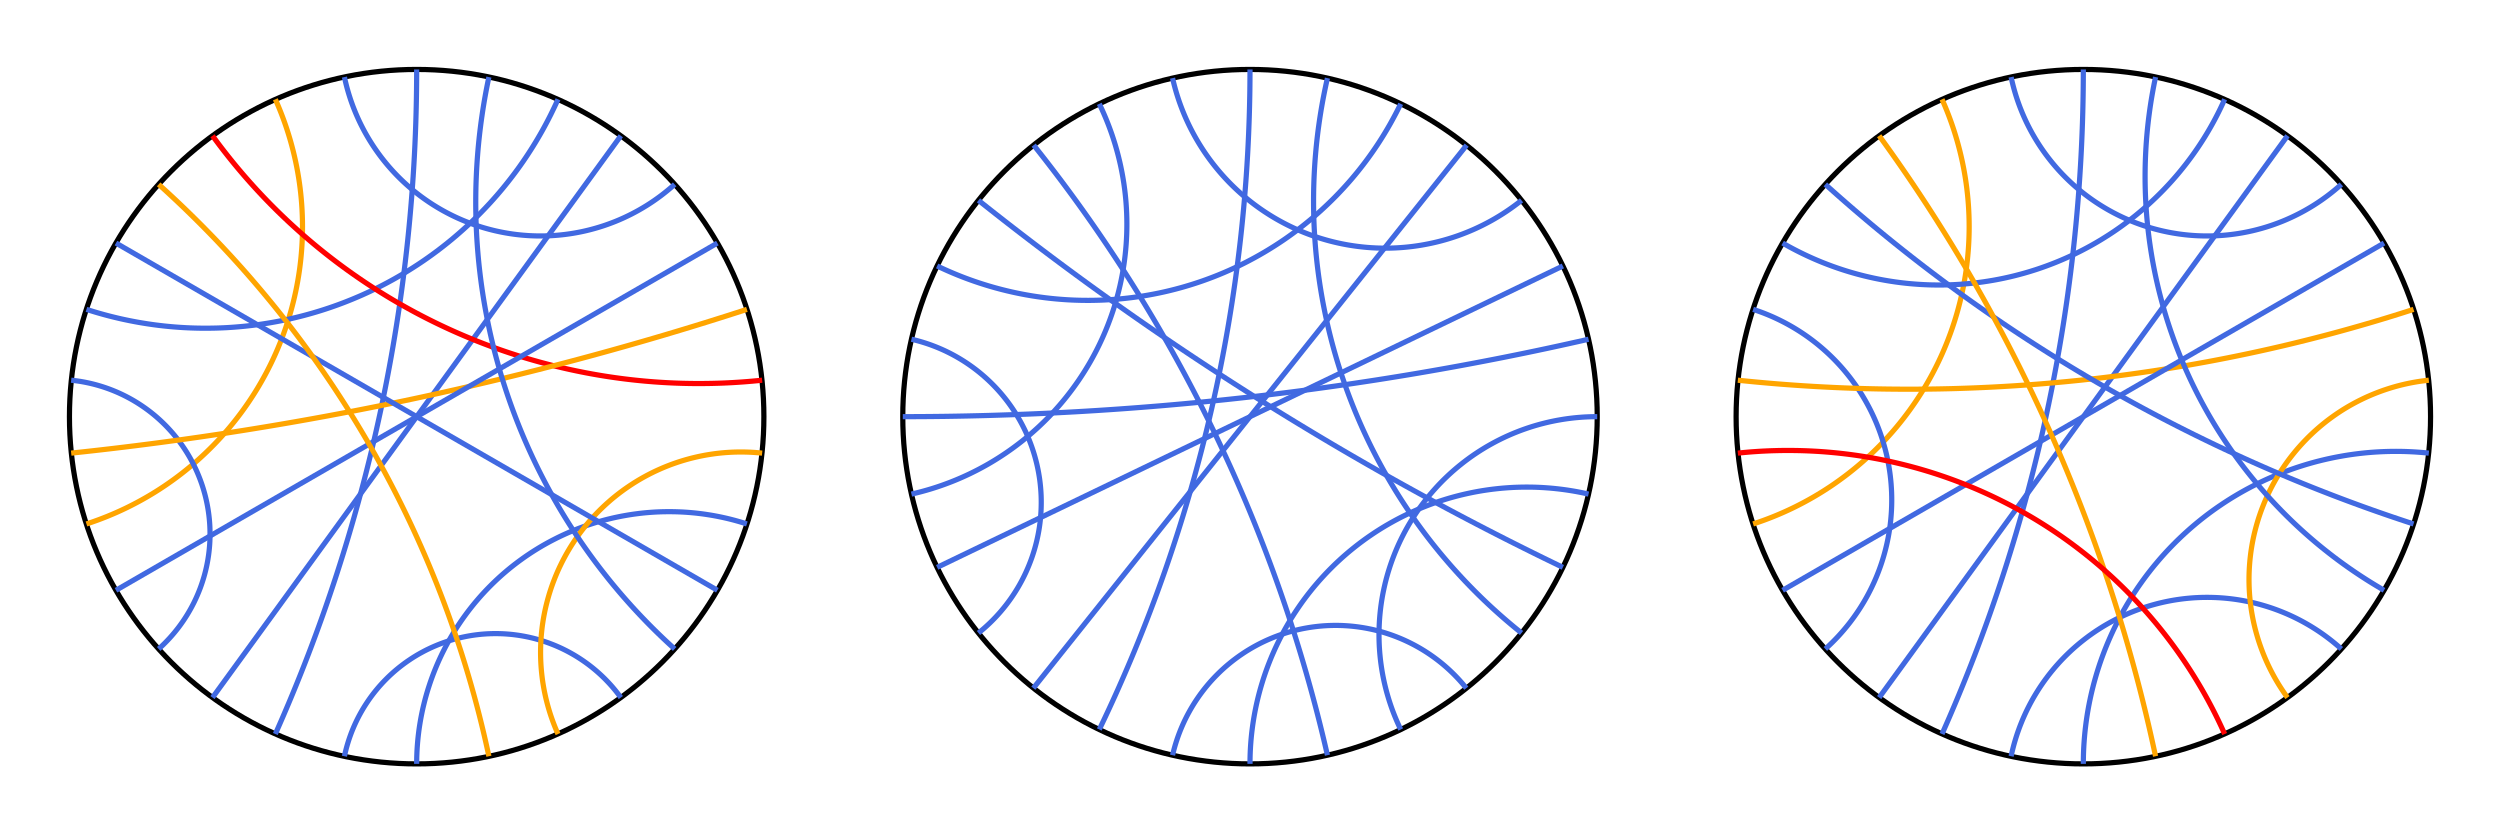 <?xml version="1.0" encoding="utf-8" ?>
<svg baseProfile="tiny" height="500px" version="1.2" width="1500px" xmlns="http://www.w3.org/2000/svg" xmlns:ev="http://www.w3.org/2001/xml-events" xmlns:xlink="http://www.w3.org/1999/xlink"><defs /><g transform="translate(250, 250) scale(208.333, -208.333)"><circle cx="0" cy="0" fill="none" r="1" stroke="black" stroke-width="0.015" /><path d="M 6.123233995736766e-17 1.0 A 4.705 4.705 0 0 0 -0.407 -0.914" fill="none" stroke="royalblue" stroke-width="0.015" /><path d="M -0.208 0.978 A 0.577 0.577 0 0 1 0.743 0.669" fill="none" stroke="royalblue" stroke-width="0.015" /><path d="M -0.407 0.914 A 0.9 0.9 0 0 0 -0.951 -0.309" fill="none" stroke="orange" stroke-width="0.015" /><path d="M -0.995 0.105 A 0.445 0.445 0 0 0 -0.743 -0.669" fill="none" stroke="royalblue" stroke-width="0.015" /><path d="M -0.208 -0.978 A 0.445 0.445 0 0 0 0.588 -0.809" fill="none" stroke="royalblue" stroke-width="0.015" /><path d="M -1.8369701987210297e-16 -1.0 A 0.727 0.727 0 0 0 0.951 -0.309" fill="none" stroke="royalblue" stroke-width="0.015" /><path d="M 0.407 -0.914 A 0.577 0.577 0 0 0 0.995 -0.105" fill="none" stroke="orange" stroke-width="0.015" /><line stroke="royalblue" stroke-width="0.015" x1="-0.588" x2="0.588" y1="-0.809" y2="0.809" /><path d="M -0.951 0.309 A 1.111 1.111 0 0 1 0.407 0.914" fill="none" stroke="royalblue" stroke-width="0.015" /><path d="M -0.588 0.809 A 1.732 1.732 0 0 1 0.995 0.105" fill="none" stroke="red" stroke-width="0.015" /><path d="M -0.995 -0.105 A 9.514 9.514 0 0 1 0.951 0.309" fill="none" stroke="orange" stroke-width="0.015" /><line stroke="royalblue" stroke-width="0.015" x1="-0.866" x2="0.866" y1="-0.5" y2="0.5" /><path d="M 0.743 -0.669 A 1.732 1.732 0 0 0 0.208 0.978" fill="none" stroke="royalblue" stroke-width="0.015" /><line stroke="royalblue" stroke-width="0.015" x1="-0.866" x2="0.866" y1="0.5" y2="-0.5" /><path d="M -0.743 0.669 A 3.078 3.078 0 0 0 0.208 -0.978" fill="none" stroke="orange" stroke-width="0.015" /></g><g transform="translate(750, 250) scale(208.333, -208.333)"><circle cx="0" cy="0" fill="none" r="1" stroke="black" stroke-width="0.015" /><path d="M 6.123233995736766e-17 1.0 A 4.381 4.381 0 0 0 -0.434 -0.901" fill="none" stroke="royalblue" stroke-width="0.015" /><path d="M -0.223 0.975 A 0.628 0.628 0 0 1 0.782 0.623" fill="none" stroke="royalblue" stroke-width="0.015" /><path d="M -0.434 0.901 A 0.797 0.797 0 0 0 -0.975 -0.223" fill="none" stroke="royalblue" stroke-width="0.015" /><path d="M -0.975 0.223 A 0.482 0.482 0 0 0 -0.782 -0.623" fill="none" stroke="royalblue" stroke-width="0.015" /><path d="M -0.223 -0.975 A 0.482 0.482 0 0 0 0.623 -0.782" fill="none" stroke="royalblue" stroke-width="0.015" /><path d="M -1.8369701987210297e-16 -1.0 A 0.797 0.797 0 0 0 0.975 -0.223" fill="none" stroke="royalblue" stroke-width="0.015" /><path d="M 0.434 -0.901 A 0.628 0.628 0 0 0 1.0 -2.4492935982947064e-16" fill="none" stroke="royalblue" stroke-width="0.015" /><line stroke="royalblue" stroke-width="0.015" x1="-0.624" x2="0.624" y1="-0.782" y2="0.782" /><path d="M -0.901 0.434 A 1 1 0 0 1 0.434 0.901" fill="none" stroke="royalblue" stroke-width="0.015" /><path d="M -1.0 1.2246467991473532e-16 A 8.875 8.875 0 0 1 0.975 0.223" fill="none" stroke="royalblue" stroke-width="0.015" /><line stroke="royalblue" stroke-width="0.015" x1="-0.901" x2="0.901" y1="-0.434" y2="0.434" /><path d="M 0.782 -0.623 A 1.591 1.591 0 0 0 0.223 0.975" fill="none" stroke="royalblue" stroke-width="0.015" /><path d="M -0.782 0.623 A 8.875 8.875 0 0 1 0.901 -0.434" fill="none" stroke="royalblue" stroke-width="0.015" /><path d="M -0.623 0.782 A 4.381 4.381 0 0 0 0.223 -0.975" fill="none" stroke="royalblue" stroke-width="0.015" /></g><g transform="translate(1250, 250) scale(208.333, -208.333)"><circle cx="0" cy="0" fill="none" r="1" stroke="black" stroke-width="0.015" /><path d="M 6.123233995736766e-17 1.0 A 4.705 4.705 0 0 0 -0.407 -0.914" fill="none" stroke="royalblue" stroke-width="0.015" /><path d="M -0.208 0.978 A 0.577 0.577 0 0 1 0.743 0.669" fill="none" stroke="royalblue" stroke-width="0.015" /><path d="M -0.407 0.914 A 0.9 0.9 0 0 0 -0.951 -0.309" fill="none" stroke="orange" stroke-width="0.015" /><path d="M -0.951 0.309 A 0.577 0.577 0 0 0 -0.743 -0.669" fill="none" stroke="royalblue" stroke-width="0.015" /><path d="M -0.208 -0.978 A 0.577 0.577 0 0 0 0.743 -0.669" fill="none" stroke="royalblue" stroke-width="0.015" /><path d="M -1.8369701987210297e-16 -1.0 A 0.9 0.9 0 0 0 0.995 -0.105" fill="none" stroke="royalblue" stroke-width="0.015" /><path d="M 0.588 -0.809 A 0.577 0.577 0 0 0 0.995 0.105" fill="none" stroke="orange" stroke-width="0.015" /><line stroke="royalblue" stroke-width="0.015" x1="-0.588" x2="0.588" y1="-0.809" y2="0.809" /><path d="M -0.866 0.5 A 0.9 0.9 0 0 1 0.407 0.914" fill="none" stroke="royalblue" stroke-width="0.015" /><path d="M -0.995 0.105 A 4.705 4.705 0 0 1 0.951 0.309" fill="none" stroke="orange" stroke-width="0.015" /><line stroke="royalblue" stroke-width="0.015" x1="-0.866" x2="0.866" y1="-0.5" y2="0.5" /><path d="M 0.866 -0.5 A 1.376 1.376 0 0 0 0.208 0.978" fill="none" stroke="royalblue" stroke-width="0.015" /><path d="M -0.743 0.669 A 4.705 4.705 0 0 1 0.951 -0.309" fill="none" stroke="royalblue" stroke-width="0.015" /><path d="M -0.588 0.809 A 4.705 4.705 0 0 0 0.208 -0.978" fill="none" stroke="orange" stroke-width="0.015" /><path d="M -0.995 -0.105 A 1.376 1.376 0 0 0 0.407 -0.914" fill="none" stroke="red" stroke-width="0.015" /></g></svg>